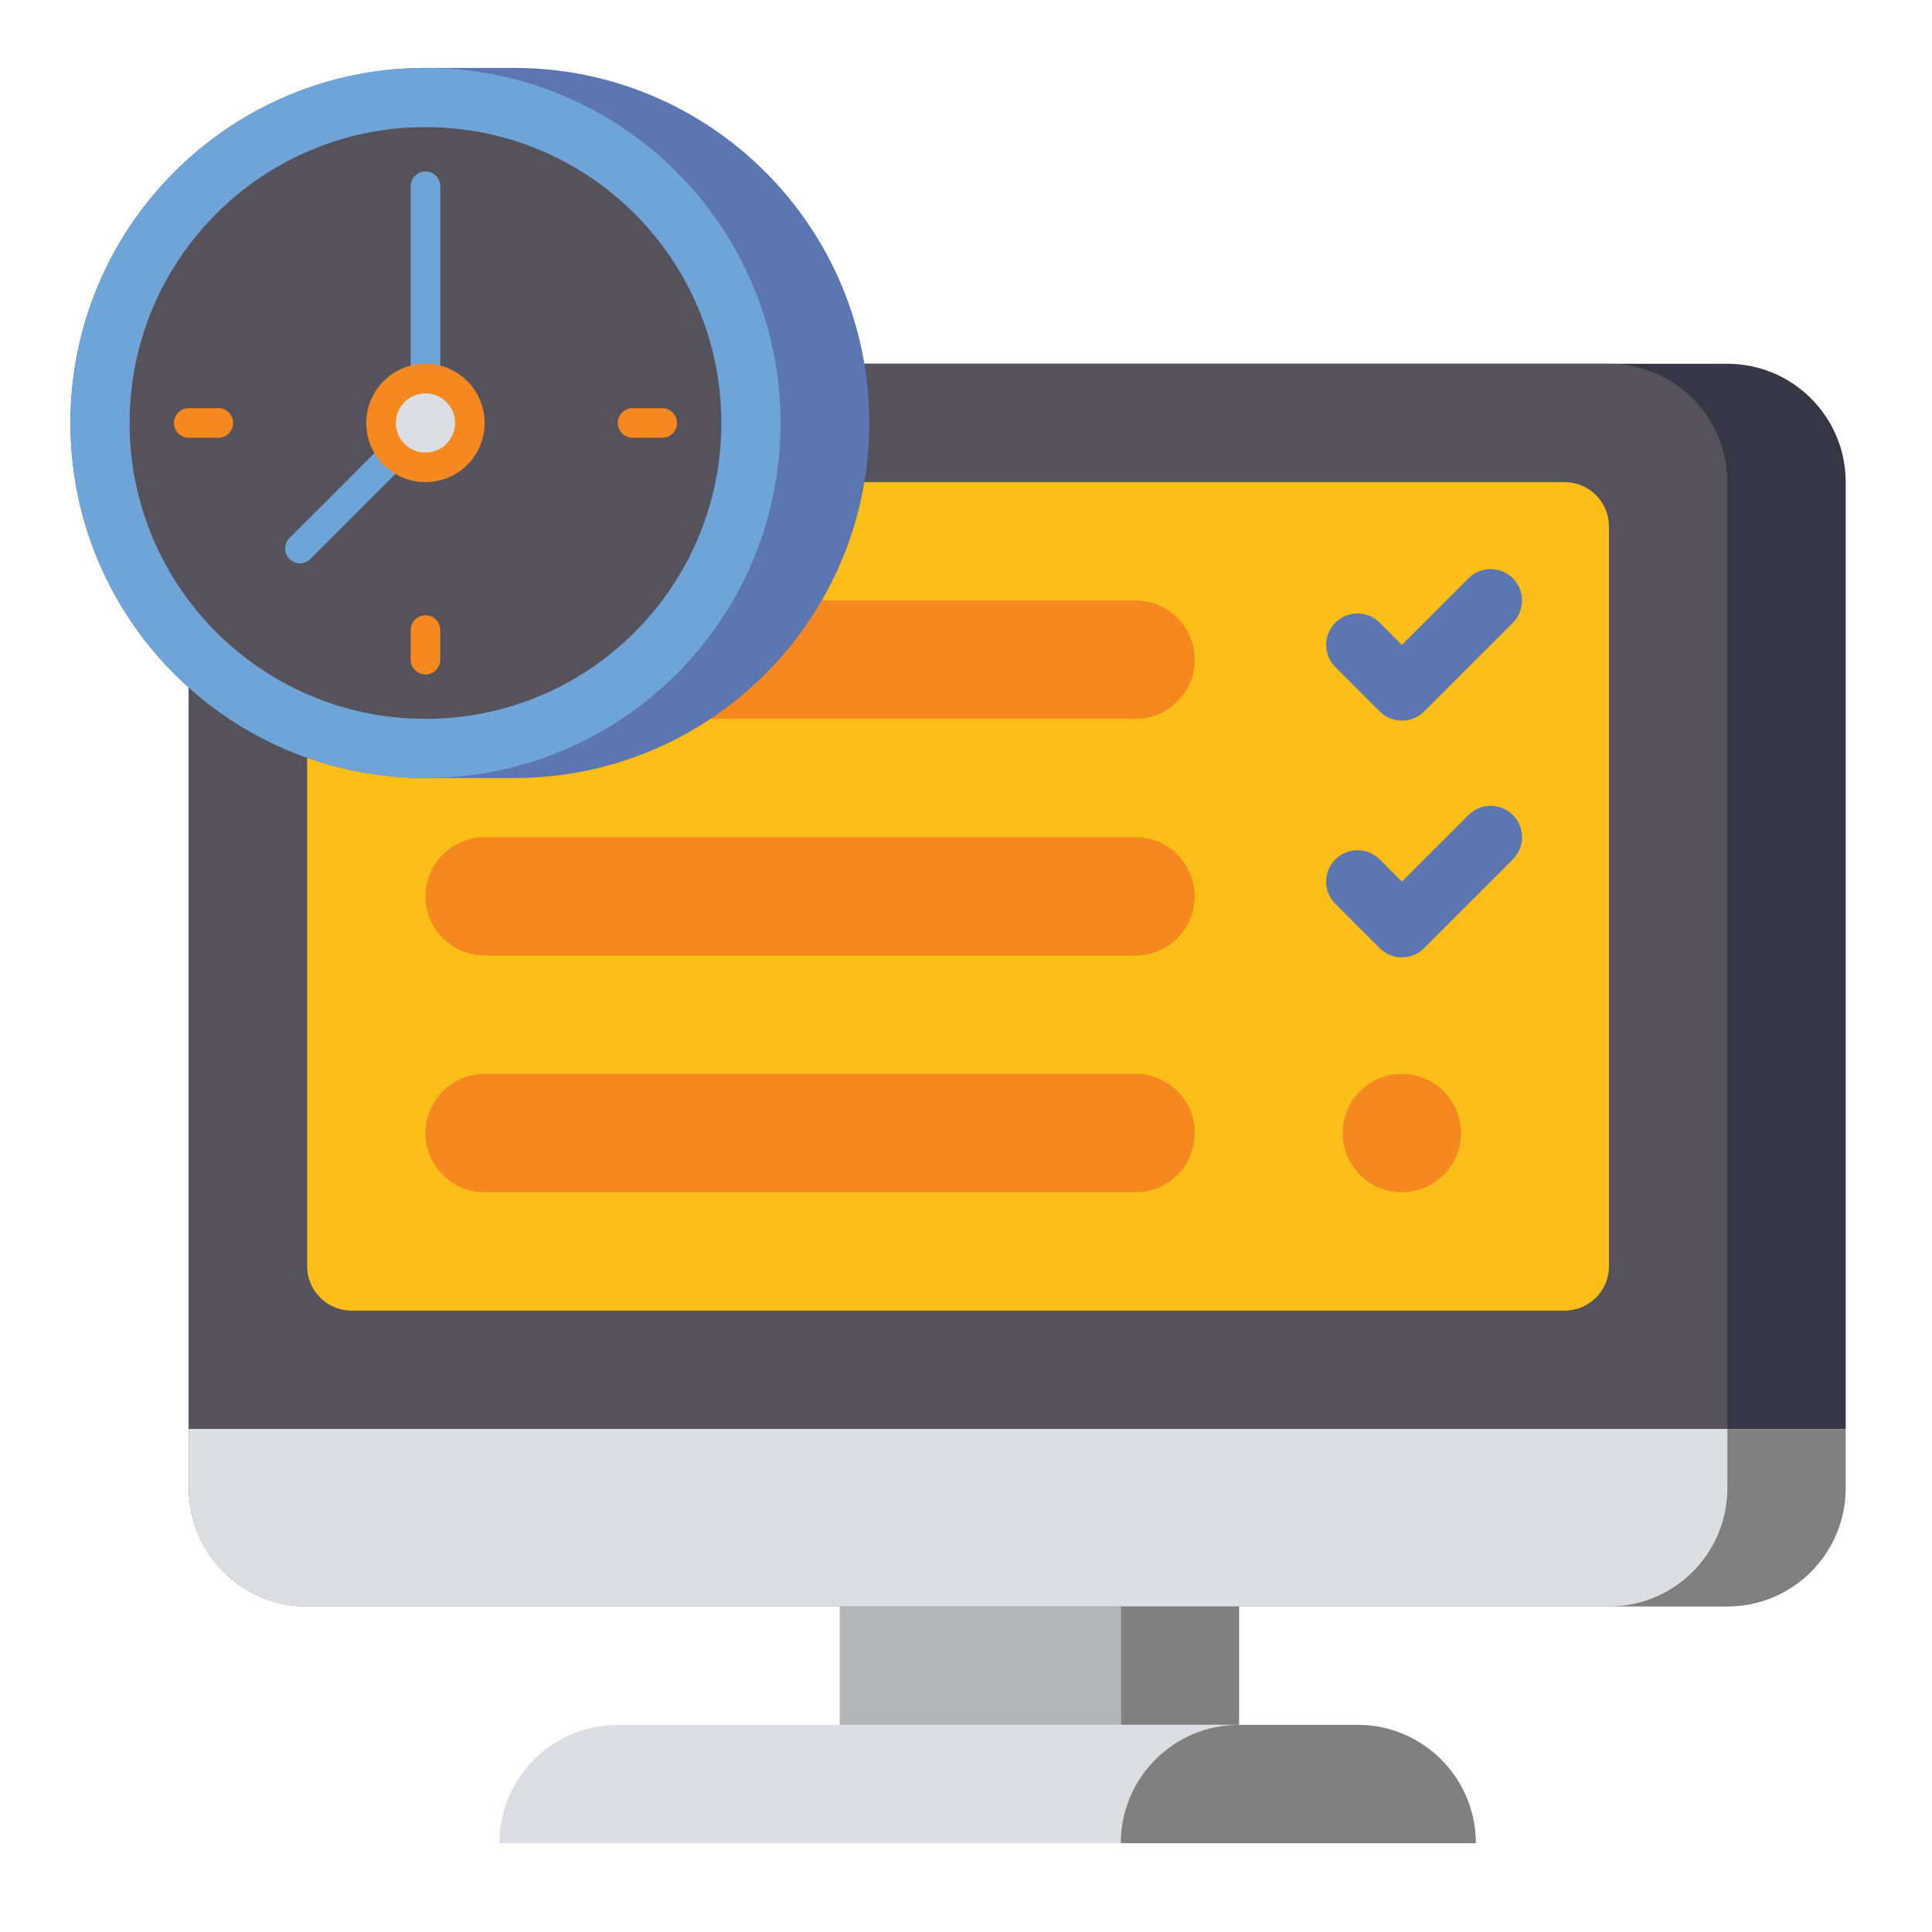 <svg width="52" height="52" viewBox="0 0 52 52" fill="none" xmlns="http://www.w3.org/2000/svg">
<g clip-path="url(#clip0_118_761)">
<g clip-path="url(#clip1_118_761)">
<g clip-path="url(#clip2_118_761)">
<path d="M49.677 38.46H5.081V12.977C5.081 11.218 6.507 9.791 8.266 9.791H46.492C48.251 9.791 49.677 11.218 49.677 12.977V38.46Z" fill="#353744"/>
</g>
<g clip-path="url(#clip3_118_761)">
<path d="M49.677 38.46H5.081V40.053C5.081 41.812 6.507 43.239 8.266 43.239H46.492C48.251 43.239 49.677 41.812 49.677 40.053V38.46Z" fill="#808080"/>
</g>
<g clip-path="url(#clip4_118_761)">
<path d="M46.492 38.46H5.081V12.977C5.081 11.218 6.507 9.791 8.266 9.791H43.306C45.065 9.791 46.492 11.218 46.492 12.977V38.46Z" fill="#55525B"/>
</g>
<g clip-path="url(#clip5_118_761)">
<path d="M46.492 38.46H5.081V40.053C5.081 41.812 6.507 43.239 8.266 43.239H43.306C45.065 43.239 46.492 41.812 46.492 40.053V38.46Z" fill="#DBDEE3"/>
</g>
<g clip-path="url(#clip6_118_761)">
<path d="M42.112 12.977H9.461C8.802 12.977 8.267 13.512 8.267 14.172V34.08C8.267 34.74 8.802 35.275 9.461 35.275H42.112C42.771 35.275 43.306 34.74 43.306 34.08V14.172C43.306 13.512 42.771 12.977 42.112 12.977Z" fill="#FBBE18"/>
</g>
<g clip-path="url(#clip7_118_761)">
<path d="M13.045 19.348H30.565C31.445 19.348 32.157 18.635 32.157 17.755C32.157 16.875 31.445 16.163 30.565 16.163H13.045C12.165 16.163 11.452 16.875 11.452 17.755C11.452 18.635 12.165 19.348 13.045 19.348Z" fill="#F68820"/>
</g>
<g clip-path="url(#clip8_118_761)">
<path d="M13.045 25.719H30.565C31.445 25.719 32.157 25.006 32.157 24.126C32.157 23.246 31.445 22.533 30.565 22.533H13.045C12.165 22.533 11.452 23.246 11.452 24.126C11.452 25.006 12.165 25.719 13.045 25.719Z" fill="#F68820"/>
</g>
<g clip-path="url(#clip9_118_761)">
<path d="M13.045 32.09H30.565C31.445 32.09 32.157 31.377 32.157 30.497C32.157 29.617 31.445 28.904 30.565 28.904H13.045C12.165 28.904 11.452 29.617 11.452 30.497C11.452 31.377 12.165 32.09 13.045 32.09Z" fill="#F68820"/>
</g>
<g clip-path="url(#clip10_118_761)">
<path d="M33.352 46.424H30.166V43.238H33.352V46.424Z" fill="#808080"/>
</g>
<g clip-path="url(#clip11_118_761)">
<path d="M22.601 43.238H30.166V46.424H22.601V43.238Z" fill="#B3B4B6"/>
</g>
<g clip-path="url(#clip12_118_761)">
<path d="M36.537 46.424H16.628C14.869 46.424 13.442 47.85 13.442 49.609H39.722C39.722 47.85 38.296 46.424 36.537 46.424Z" fill="#DBDEE3"/>
</g>
<g clip-path="url(#clip13_118_761)">
<path d="M36.537 46.424H33.351C31.592 46.424 30.166 47.85 30.166 49.609H39.722C39.722 47.85 38.296 46.424 36.537 46.424Z" fill="#808080"/>
</g>
<g clip-path="url(#clip14_118_761)">
<path d="M13.841 1.828H11.452C6.174 1.828 1.896 6.107 1.896 11.384C1.896 16.662 6.174 20.941 11.452 20.941H13.841C19.118 20.941 23.397 16.662 23.397 11.384C23.397 6.107 19.118 1.828 13.841 1.828Z" fill="#5C76B2"/>
</g>
<g clip-path="url(#clip15_118_761)">
<path d="M11.452 20.941C16.73 20.941 21.008 16.662 21.008 11.384C21.008 6.107 16.73 1.828 11.452 1.828C6.174 1.828 1.896 6.107 1.896 11.384C1.896 16.662 6.174 20.941 11.452 20.941Z" fill="#6FA4D8"/>
</g>
<g clip-path="url(#clip16_118_761)">
<path d="M11.452 19.348C15.85 19.348 19.415 15.783 19.415 11.384C19.415 6.986 15.85 3.421 11.452 3.421C7.054 3.421 3.488 6.986 3.488 11.384C3.488 15.783 7.054 19.348 11.452 19.348Z" fill="#55525B"/>
</g>
<g clip-path="url(#clip17_118_761)">
<path d="M11.452 11.782C11.232 11.782 11.054 11.604 11.054 11.384V5.013C11.054 4.794 11.232 4.615 11.452 4.615C11.672 4.615 11.85 4.794 11.85 5.013V11.384C11.85 11.604 11.672 11.782 11.452 11.782Z" fill="#6FA4D8"/>
</g>
<g clip-path="url(#clip18_118_761)">
<path d="M8.073 15.162C7.971 15.162 7.869 15.123 7.791 15.045C7.636 14.89 7.636 14.637 7.791 14.482L11.169 11.103C11.325 10.948 11.577 10.948 11.732 11.103C11.888 11.259 11.888 11.511 11.732 11.666L8.354 15.045C8.277 15.123 8.175 15.162 8.073 15.162Z" fill="#6FA4D8"/>
</g>
<g clip-path="url(#clip19_118_761)">
<path d="M11.451 12.977C12.331 12.977 13.044 12.264 13.044 11.384C13.044 10.505 12.331 9.791 11.451 9.791C10.572 9.791 9.858 10.505 9.858 11.384C9.858 12.264 10.572 12.977 11.451 12.977Z" fill="#F68820"/>
</g>
<g clip-path="url(#clip20_118_761)">
<path d="M11.452 12.181C11.891 12.181 12.248 11.824 12.248 11.384C12.248 10.944 11.891 10.588 11.452 10.588C11.012 10.588 10.655 10.944 10.655 11.384C10.655 11.824 11.012 12.181 11.452 12.181Z" fill="#DBDEE3"/>
</g>
<g clip-path="url(#clip21_118_761)">
<path d="M5.877 11.783H5.081C4.861 11.783 4.683 11.604 4.683 11.384C4.683 11.165 4.861 10.986 5.081 10.986H5.877C6.097 10.986 6.275 11.165 6.275 11.384C6.275 11.604 6.097 11.783 5.877 11.783Z" fill="#F68820"/>
</g>
<g clip-path="url(#clip22_118_761)">
<path d="M11.452 18.153C11.232 18.153 11.054 17.975 11.054 17.755V16.959C11.054 16.739 11.232 16.561 11.452 16.561C11.672 16.561 11.85 16.739 11.85 16.959V17.755C11.85 17.975 11.672 18.153 11.452 18.153Z" fill="#F68820"/>
</g>
<g clip-path="url(#clip23_118_761)">
<path d="M17.823 11.783H17.026C16.806 11.783 16.628 11.604 16.628 11.384C16.628 11.165 16.806 10.986 17.026 10.986H17.823C18.042 10.986 18.221 11.165 18.221 11.384C18.221 11.604 18.042 11.783 17.823 11.783Z" fill="#F68820"/>
</g>
<g clip-path="url(#clip24_118_761)">
<path d="M37.731 32.09C36.851 32.09 36.139 31.377 36.139 30.497C36.139 29.617 36.851 28.904 37.731 28.904C38.611 28.904 39.324 29.617 39.324 30.497C39.324 31.377 38.611 32.09 37.731 32.09Z" fill="#F68820"/>
</g>
<g clip-path="url(#clip25_118_761)">
<path d="M37.135 16.76L37.732 17.357L39.524 15.565C39.854 15.235 40.389 15.235 40.719 15.565C41.048 15.895 41.048 16.43 40.719 16.76L38.33 19.149C38 19.478 37.465 19.478 37.135 19.149L35.941 17.954C35.611 17.625 35.611 17.089 35.941 16.76C36.27 16.43 36.806 16.43 37.135 16.76Z" fill="#5C76B2"/>
</g>
<g clip-path="url(#clip26_118_761)">
<path d="M37.135 23.131L37.732 23.728L39.524 21.936C39.854 21.607 40.389 21.607 40.719 21.936C41.048 22.266 41.048 22.801 40.719 23.131L38.33 25.52C38 25.849 37.465 25.849 37.135 25.52L35.941 24.325C35.611 23.996 35.611 23.46 35.941 23.131C36.27 22.801 36.806 22.801 37.135 23.131Z" fill="#5C76B2"/>
</g>
</g>
</g>
<defs>
<clipPath id="clip0_118_761">
<rect width="50.967" height="50.967" fill="white" transform="translate(0.303 0.235)"/>
</clipPath>
<clipPath id="clip1_118_761">
<rect width="47.781" height="47.781" fill="white" transform="translate(1.896 1.828)"/>
</clipPath>
<clipPath id="clip2_118_761">
<rect width="44.596" height="28.669" fill="white" transform="translate(5.081 9.791)"/>
</clipPath>
<clipPath id="clip3_118_761">
<rect width="44.596" height="4.778" fill="white" transform="translate(5.081 38.46)"/>
</clipPath>
<clipPath id="clip4_118_761">
<rect width="41.41" height="28.669" fill="white" transform="translate(5.081 9.791)"/>
</clipPath>
<clipPath id="clip5_118_761">
<rect width="41.41" height="4.778" fill="white" transform="translate(5.081 38.46)"/>
</clipPath>
<clipPath id="clip6_118_761">
<rect width="35.04" height="22.298" fill="white" transform="translate(8.267 12.977)"/>
</clipPath>
<clipPath id="clip7_118_761">
<rect width="20.705" height="3.185" fill="white" transform="translate(11.452 16.163)"/>
</clipPath>
<clipPath id="clip8_118_761">
<rect width="20.705" height="3.185" fill="white" transform="translate(11.452 22.533)"/>
</clipPath>
<clipPath id="clip9_118_761">
<rect width="20.705" height="3.185" fill="white" transform="translate(11.452 28.904)"/>
</clipPath>
<clipPath id="clip10_118_761">
<rect width="3.185" height="3.185" fill="white" transform="translate(30.166 43.238)"/>
</clipPath>
<clipPath id="clip11_118_761">
<rect width="7.565" height="3.185" fill="white" transform="translate(22.601 43.238)"/>
</clipPath>
<clipPath id="clip12_118_761">
<rect width="26.28" height="3.185" fill="white" transform="translate(13.442 46.424)"/>
</clipPath>
<clipPath id="clip13_118_761">
<rect width="9.556" height="3.185" fill="white" transform="translate(30.166 46.424)"/>
</clipPath>
<clipPath id="clip14_118_761">
<rect width="21.502" height="19.113" fill="white" transform="translate(1.896 1.828)"/>
</clipPath>
<clipPath id="clip15_118_761">
<rect width="19.113" height="19.113" fill="white" transform="translate(1.896 1.828)"/>
</clipPath>
<clipPath id="clip16_118_761">
<rect width="15.927" height="15.927" fill="white" transform="translate(3.488 3.421)"/>
</clipPath>
<clipPath id="clip17_118_761">
<rect width="0.796" height="7.167" fill="white" transform="translate(11.054 4.615)"/>
</clipPath>
<clipPath id="clip18_118_761">
<rect width="4.174" height="4.175" fill="white" transform="translate(7.675 10.987)"/>
</clipPath>
<clipPath id="clip19_118_761">
<rect width="3.185" height="3.185" fill="white" transform="translate(9.858 9.791)"/>
</clipPath>
<clipPath id="clip20_118_761">
<rect width="1.593" height="1.593" fill="white" transform="translate(10.655 10.588)"/>
</clipPath>
<clipPath id="clip21_118_761">
<rect width="1.593" height="0.796" fill="white" transform="translate(4.683 10.986)"/>
</clipPath>
<clipPath id="clip22_118_761">
<rect width="0.796" height="1.593" fill="white" transform="translate(11.054 16.561)"/>
</clipPath>
<clipPath id="clip23_118_761">
<rect width="1.593" height="0.796" fill="white" transform="translate(16.628 10.986)"/>
</clipPath>
<clipPath id="clip24_118_761">
<rect width="3.185" height="3.185" fill="white" transform="translate(36.139 28.904)"/>
</clipPath>
<clipPath id="clip25_118_761">
<rect width="5.273" height="4.078" fill="white" transform="translate(35.693 15.318)"/>
</clipPath>
<clipPath id="clip26_118_761">
<rect width="5.273" height="4.078" fill="white" transform="translate(35.693 21.689)"/>
</clipPath>
</defs>
</svg>
